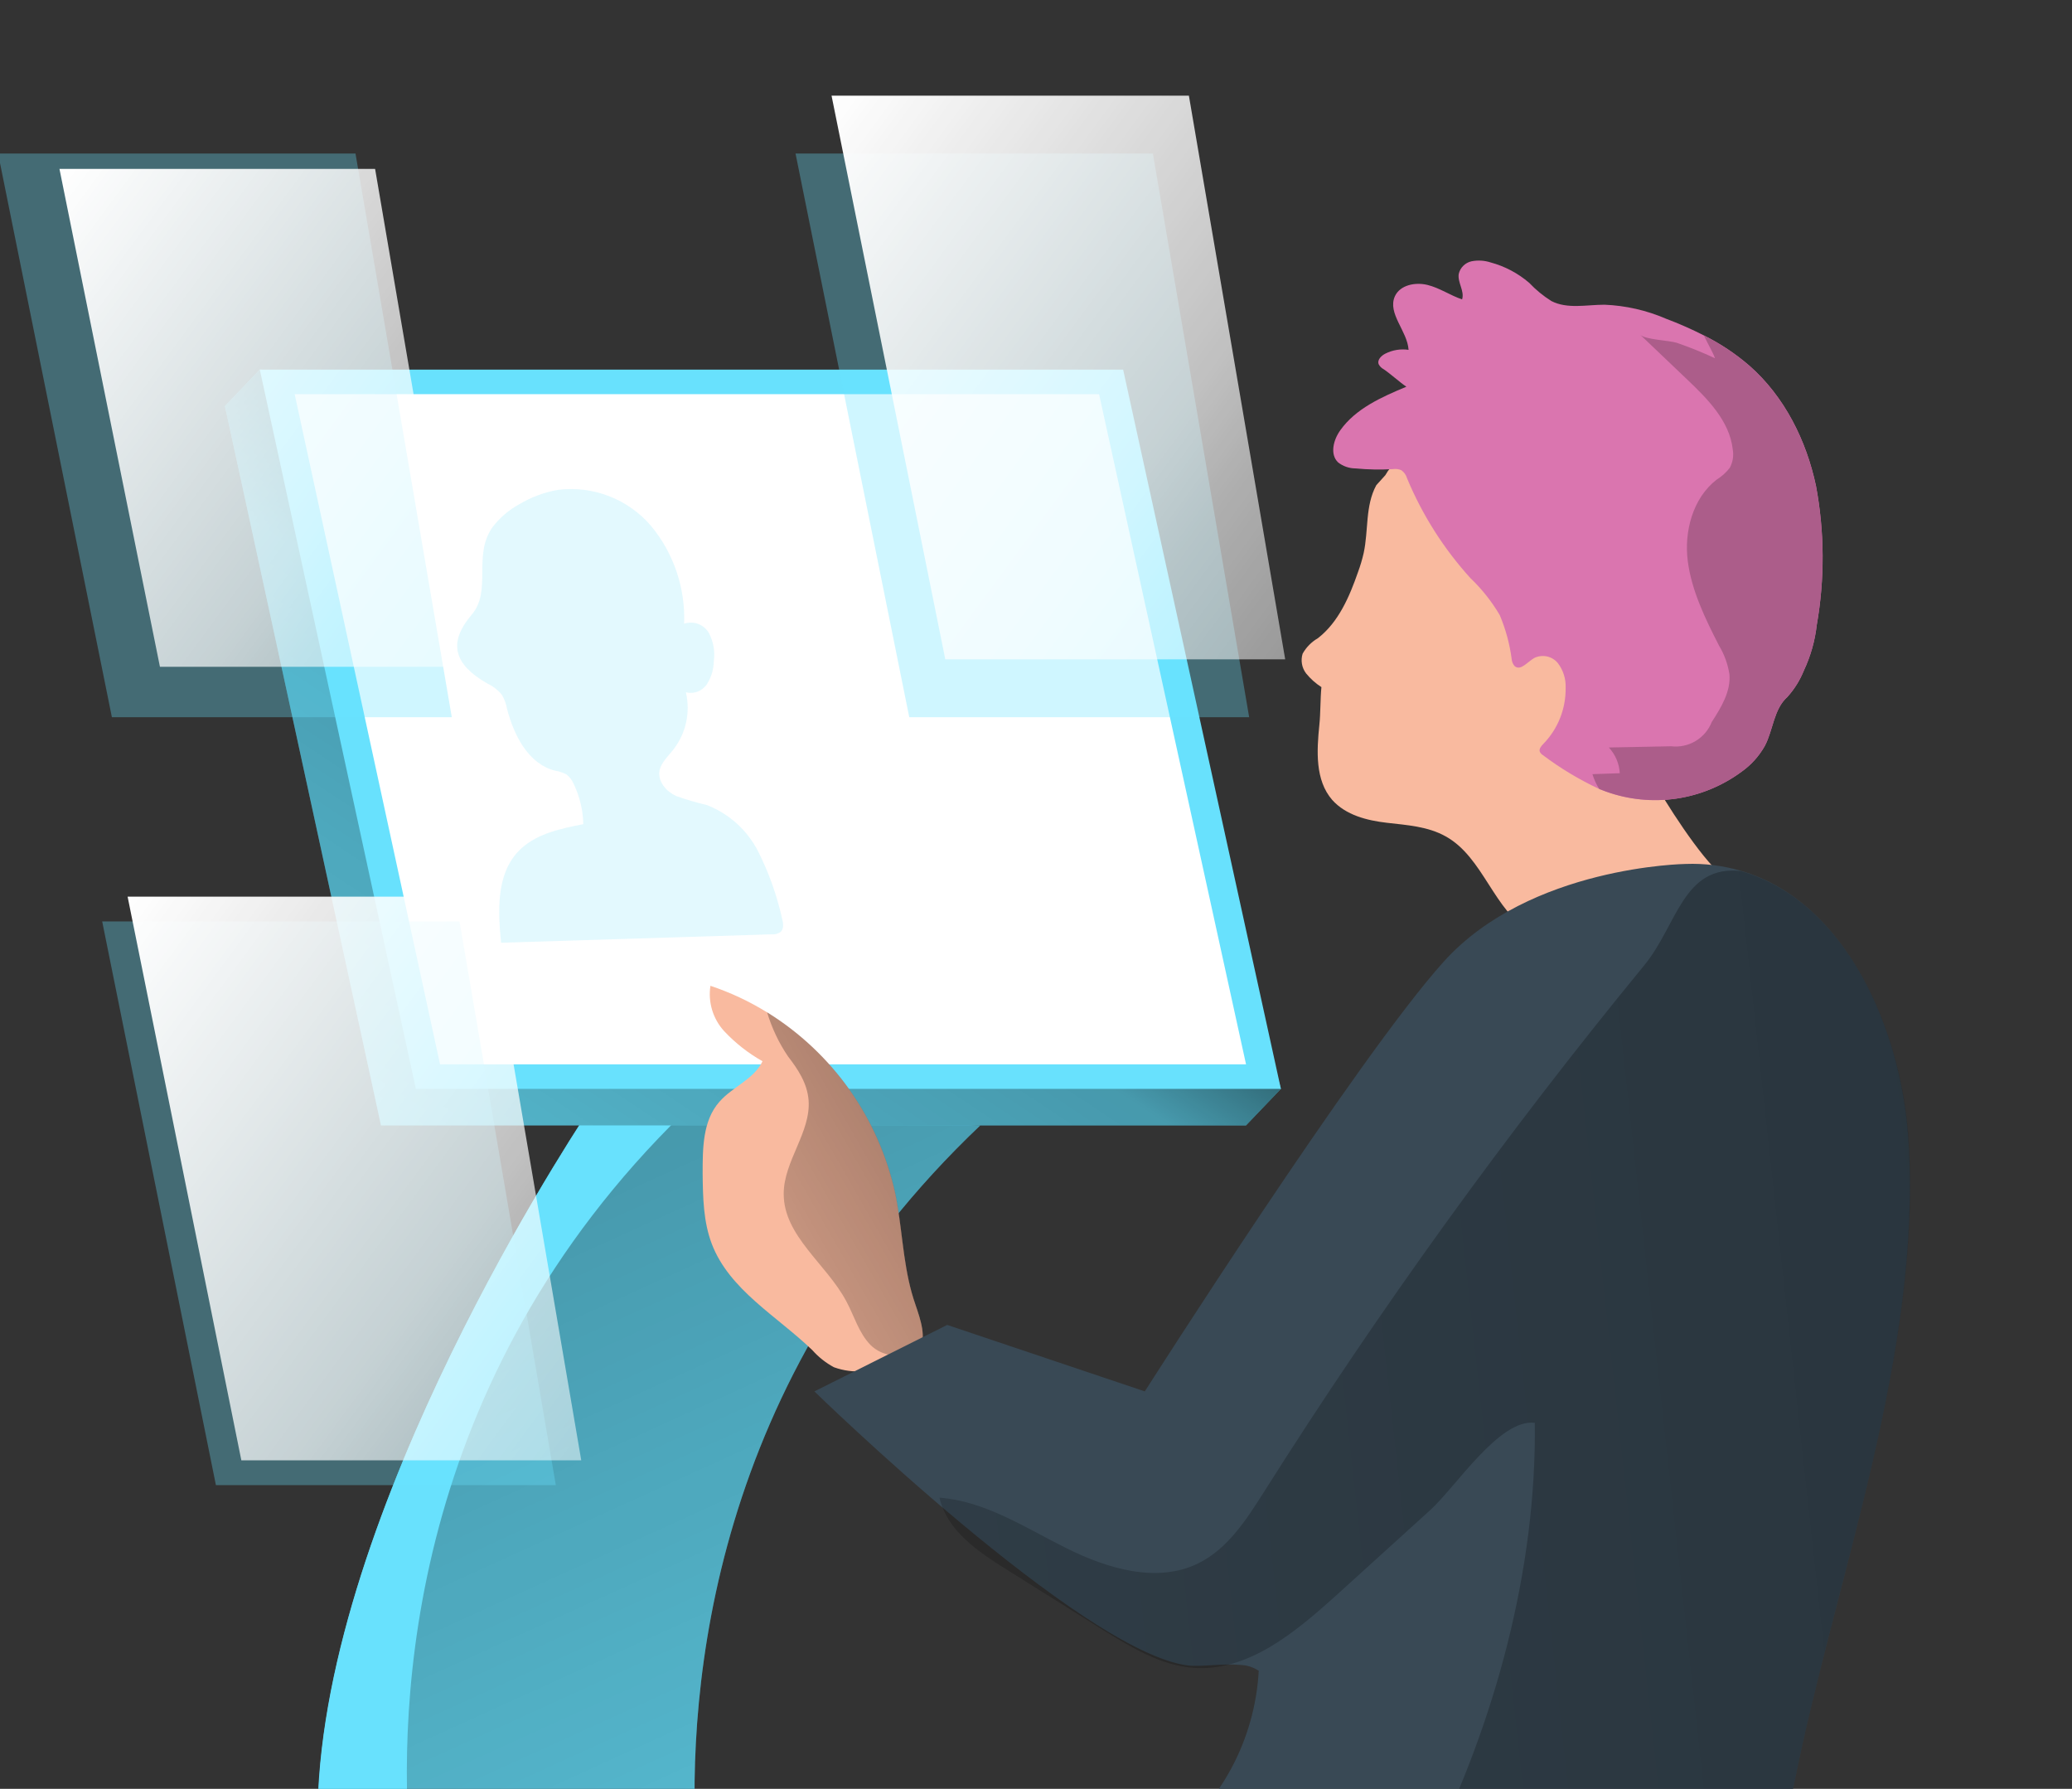 <svg width="526" height="454" viewBox="0 0 526 454" fill="none" xmlns="http://www.w3.org/2000/svg">
<rect x="0" y="0" width="526" height="454" fill="#333333" stroke="none"/>
<g clip-path="url(#clip0_143_210)">
<path d="M176.69 468.858C175.51 468.858 174.313 469.014 173.22 469.118C150.264 470.854 126.943 473.058 104.23 470.281C98.974 469.664 93.76 468.737 88.613 467.504C85.964 466.88 83.344 466.151 80.753 465.318C78.428 391.279 141.987 293.221 149.726 281.454L173.55 282.46L248.838 285.636C180.768 350.268 174.382 428.003 176.69 468.858Z" fill="#68E1FD"/>
<path d="M176.69 468.858C175.51 468.858 174.313 469.014 173.22 469.118C150.264 470.854 126.943 473.058 104.23 470.281C98.974 469.664 93.76 468.737 88.613 467.504C85.964 466.88 83.344 466.151 80.753 465.318C78.428 391.279 141.987 293.221 149.726 281.454L173.55 282.46L248.838 285.636C180.768 350.268 174.382 428.003 176.69 468.858Z" fill="url(#paint0_linear_143_210)"/>
<path d="M175.753 280.308C174.99 281.02 174.244 281.731 173.515 282.46C103.692 350.494 100.846 432.151 104.143 470.247C98.888 469.629 93.673 468.702 88.527 467.47C85.878 466.845 83.257 466.116 80.666 465.283C78.428 391.279 141.987 293.221 149.726 281.454L150.507 280.308H175.753Z" fill="#68E1FD"/>
<path d="M349.391 123.137C346.545 128.344 347.43 134.626 346.181 140.371C345.81 141.997 345.334 143.597 344.758 145.161C342.572 151.444 339.813 157.9 334.555 161.979C332.937 162.915 331.6 164.27 330.686 165.901C330.421 166.747 330.363 167.644 330.517 168.517C330.671 169.389 331.032 170.213 331.571 170.917C332.674 172.272 333.986 173.444 335.457 174.388C335.162 177.39 335.249 180.948 334.937 183.933C334.26 190.546 333.826 197.991 338.199 203.024C341.669 206.895 347.014 208.231 352.08 208.821C357.147 209.411 362.491 209.724 367.037 212.292C376.615 217.62 379.183 231.158 388.709 236.59C391.547 238.09 394.656 239.005 397.854 239.28C404.602 240.237 411.479 238.97 417.444 235.67C423.257 232.199 442.274 226.541 437.12 222.15C431.499 217.377 422.875 203.84 418.849 196.638C414.368 188.631 411.32 179.903 409.844 170.847C408.629 163.298 408.508 155.627 407.38 148.077C406.252 140.527 403.909 132.891 399.068 127.025C391.763 118.347 379.825 114.876 368.477 114.234C365.309 113.915 362.109 114.15 359.021 114.928C357.473 115.319 356.023 116.025 354.76 117.002C353.498 117.978 352.45 119.204 351.681 120.603" fill="#F9BA9F"/>
<path d="M461.204 158.612C460.754 162.624 459.646 166.535 457.925 170.188C456.936 172.649 455.52 174.917 453.743 176.887C450.273 179.976 450.169 185.2 448.035 189.279C446.576 191.884 444.555 194.132 442.118 195.857C437.24 199.457 431.551 201.802 425.554 202.683C419.556 203.563 413.433 202.954 407.727 200.907L405.992 200.247C400.895 197.868 396.062 194.959 391.572 191.57C391.291 191.384 391.063 191.126 390.913 190.823C390.618 190.094 391.243 189.366 391.798 188.793C393.631 186.91 395.075 184.684 396.045 182.241C397.016 179.799 397.495 177.189 397.455 174.561C397.543 172.315 396.85 170.106 395.494 168.313C394.791 167.446 393.814 166.842 392.723 166.603C391.632 166.363 390.492 166.501 389.49 166.994C387.755 167.984 386.02 170.344 384.528 169.077C384.089 168.598 383.821 167.988 383.764 167.341C383.266 163.478 382.245 159.7 380.728 156.112C378.687 152.647 376.176 149.482 373.266 146.706C366.504 139.252 361.07 130.693 357.199 121.402C356.967 120.565 356.452 119.835 355.741 119.336C355.076 119.044 354.342 118.948 353.624 119.059C350.461 119.244 347.288 119.186 344.133 118.885C342.524 118.884 340.961 118.347 339.691 117.358C337.54 115.292 338.511 111.613 340.246 109.201C344.185 103.664 350.761 100.766 357.025 98.145C355.412 97.087 352.861 94.761 351.247 93.702C350.69 93.411 350.24 92.949 349.963 92.383C349.616 91.307 350.657 90.266 351.698 89.745C353.513 88.825 355.568 88.492 357.581 88.791C357.286 84.001 352.15 79.558 354.11 75.184C355.446 72.303 359.316 71.557 362.404 72.32C365.493 73.084 368.165 74.976 371.167 75.982C371.844 73.882 369.97 71.695 370.317 69.509C370.503 68.725 370.906 68.01 371.48 67.445C372.054 66.881 372.775 66.489 373.561 66.315C375.161 66 376.815 66.096 378.368 66.593C382.002 67.566 385.371 69.346 388.224 71.8C389.891 73.562 391.774 75.107 393.828 76.399C397.888 78.499 402.764 77.336 407.328 77.336C412.707 77.552 418.001 78.759 422.944 80.894C426.225 82.126 429.434 83.539 432.557 85.129C436.722 87.202 440.611 89.791 444.13 92.834C453.014 100.644 458.567 111.769 461.014 123.328C463.194 134.982 463.259 146.934 461.204 158.612V158.612Z" fill="#DA75AF"/>
<path d="M57.103 103.074L65.952 93.806L276.271 103.074L325.168 276.351L316.319 285.619H96.717L57.103 103.074Z" fill="#68E1FD"/>
<path d="M57.103 103.074L65.952 93.806L276.271 103.074L325.168 276.351L316.319 285.619H96.717L57.103 103.074Z" fill="url(#paint1_linear_143_210)"/>
<path d="M65.952 93.806H285.12L325.168 276.351H105.566L65.952 93.806Z" fill="#68E1FD"/>
<path d="M74.802 100.037H279.013L316.319 270.121H111.708L74.802 100.037Z" fill="white"/>
<path d="M234.193 340.185C234.049 341.412 233.601 342.583 232.888 343.592C232.176 344.602 231.223 345.417 230.116 345.964C226.923 347.838 223.019 347.942 219.306 347.995C216.731 348.222 214.137 347.884 211.706 347.005C209.631 345.887 207.77 344.412 206.205 342.649C197.182 333.971 185.192 327.394 180.716 315.748C178.547 310.09 178.443 303.894 178.373 297.872C178.373 291.468 178.373 284.439 182.624 279.631C185.939 275.831 191.422 273.904 193.573 269.34C189.951 267.301 186.663 264.72 183.822 261.686C182.421 260.152 181.382 258.324 180.781 256.336C180.181 254.347 180.034 252.249 180.351 250.196C185.378 251.872 190.194 254.126 194.701 256.913C202.923 261.996 210.04 268.678 215.632 276.563C221.223 284.449 225.175 293.377 227.253 302.818C228.988 311.166 229.161 319.844 231.452 328.088C232.476 331.906 234.645 336.349 234.193 340.185Z" fill="#F9BA9F"/>
<path d="M234.193 340.185C233.368 340.553 232.629 341.091 232.024 341.764C229.682 345.235 223.904 344.35 220.954 341.313C218.004 338.276 216.859 333.989 214.846 330.257C209.814 320.799 198.918 313.683 198.952 302.974C198.952 294.696 205.893 287.355 205.268 279.215C204.921 274.911 202.579 271.405 200.063 268.142C197.725 264.692 195.929 260.906 194.736 256.913C202.957 261.996 210.075 268.678 215.666 276.563C221.258 284.449 225.21 293.377 227.287 302.818C229.023 311.166 229.196 319.844 231.487 328.088C232.476 331.906 234.645 336.349 234.193 340.185Z" fill="url(#paint2_linear_143_210)"/>
<path d="M455.478 452.613C453.344 463.287 450.151 474.325 443.87 483.003C442.968 483.124 442.135 483.246 441.163 483.333C435.75 483.992 430.313 484.461 424.853 484.738C403.804 485.554 382.724 484.544 361.849 481.718C338.529 478.837 315.347 474.672 292.061 471.479C293.15 470.247 294.399 469.168 295.774 468.268C302.735 463.091 308.473 456.446 312.581 448.804C316.689 441.162 319.067 432.71 319.546 424.046C318.165 423.125 316.555 422.608 314.896 422.554C310.488 422.137 304.814 423.092 301.57 422.693C274.605 419.308 206.743 353.132 206.743 353.132L240.457 336.262L290.621 353.132C290.621 353.132 344.567 268.402 366.482 244.087C388.397 219.772 427.924 219.269 427.924 219.269C432.66 219.092 437.394 219.678 441.944 221.005C468.804 228.867 482.651 261.443 484.456 289.021C488.082 343.274 465.959 400.287 455.478 452.613Z" fill="#394955"/>
<path d="M461.204 158.612C460.754 162.624 459.646 166.535 457.925 170.188C456.936 172.649 455.52 174.917 453.743 176.887C450.273 179.976 450.169 185.2 448.035 189.279C446.576 191.884 444.555 194.132 442.118 195.857C437.24 199.457 431.551 201.802 425.554 202.683C419.556 203.563 413.433 202.954 407.727 200.907L405.992 200.247C405.245 199.077 404.661 197.81 404.256 196.481L411.197 196.238C411.064 193.805 410.081 191.496 408.421 189.713L424.228 189.4C426.388 189.656 428.571 189.191 430.438 188.077C432.306 186.962 433.752 185.261 434.552 183.239C436.947 179.525 439.428 175.464 439.029 171.09C438.624 168.517 437.722 166.047 436.374 163.818C432.904 157.032 429.434 149.934 428.462 142.419C427.49 134.904 429.729 126.417 435.784 121.731C437.062 120.94 438.19 119.929 439.116 118.746C439.891 117.321 440.16 115.675 439.879 114.078C439.081 106.823 433.442 101.182 428.132 96.149L416.385 84.955C417.704 86.222 423.708 86.378 425.668 87.003C428.97 88.135 432.208 89.444 435.368 90.925C434.882 89.485 433.633 87.454 432.54 85.129C436.705 87.202 440.593 89.791 444.113 92.834C452.997 100.644 458.55 111.769 460.996 123.328C463.182 134.981 463.253 146.933 461.204 158.612V158.612Z" fill="#AC5D8A"/>
<path d="M455.478 452.613C453.344 463.287 450.151 474.325 443.87 483.003C442.968 483.124 442.135 483.246 441.163 483.333C416.993 485.745 394.314 487.758 370.299 482.5C366.569 481.684 362.162 480.052 361.502 476.286C361.363 474.109 361.922 471.945 363.098 470.108C379.548 436.889 390.08 398.36 389.629 361.115C380.676 359.987 369.623 377.325 363.098 383.244L339.101 405.007C328.69 414.379 316.718 424.376 302.819 423.283C294.629 422.64 287.307 418.18 280.262 413.841L255.571 398.36C248.3 393.83 240.405 388.468 238.497 380.102C250.105 380.987 260.273 387.721 270.684 392.911C281.095 398.1 293.64 401.901 304.103 396.816C311.634 393.154 316.423 385.673 320.899 378.61C350.301 332.124 382.538 287.494 417.426 244.972C425.842 234.715 427.247 219.425 441.996 221.074C468.857 228.936 482.703 261.512 484.508 289.09C488.082 343.274 465.959 400.287 455.478 452.613Z" fill="url(#paint3_linear_143_210)"/>
<path opacity="0.18" d="M125.121 133.672C126.947 131.324 129.24 129.38 131.854 127.962C134.841 126.177 138.127 124.948 141.553 124.335C145.972 123.767 150.463 124.312 154.617 125.922C158.772 127.531 162.459 130.154 165.342 133.55C171.059 140.499 174.023 149.307 173.671 158.299C174.838 157.903 176.107 157.926 177.259 158.363C178.411 158.8 179.376 159.624 179.987 160.694C181.128 162.893 181.552 165.393 181.202 167.845C181.167 169.9 180.567 171.906 179.466 173.641C178.898 174.496 178.079 175.154 177.122 175.523C176.165 175.893 175.117 175.957 174.122 175.707C174.715 178.234 174.73 180.862 174.165 183.395C173.6 185.929 172.47 188.302 170.86 190.337C169.507 192.073 167.754 193.618 167.39 195.752C167.043 198.425 169.125 200.855 171.624 202.018C174.155 202.929 176.74 203.689 179.362 204.291C185.038 206.47 189.705 210.674 192.463 216.093C195.177 221.472 197.211 227.168 198.519 233.049C198.831 234.229 199.074 235.67 198.171 236.52C197.524 236.987 196.728 237.203 195.933 237.128L127.203 239.263C126.423 231.296 125.971 222.289 131.333 216.336C135.48 211.754 142.004 210.348 148.077 209.168C148.003 205.657 147.181 202.201 145.666 199.033C145.272 198.044 144.618 197.181 143.774 196.533C142.855 196.058 141.865 195.736 140.842 195.579C134.092 193.843 130.431 186.571 128.696 179.82C128.474 178.597 128.04 177.422 127.412 176.349C126.418 175.129 125.16 174.149 123.733 173.485C115.352 168.678 113.6 163.315 119.638 156.13C125.069 149.934 119.846 140.944 125.121 133.672Z" fill="#68E1FD"/>
<path opacity="0.32" d="M-0.487 38.963L28.403 182.024H114.693L90.245 38.963H-0.487Z" fill="#68E1FD"/>
<path opacity="0.32" d="M25.939 233.848L54.812 376.926H141.102L116.654 233.848H25.939Z" fill="#68E1FD"/>
<path opacity="0.32" d="M201.954 38.963L230.827 182.024H317.117L292.668 38.963H201.954Z" fill="#68E1FD"/>
<path d="M211.098 24.28L239.971 167.341H326.261L301.813 24.28H211.098Z" fill="url(#paint4_linear_143_210)"/>
<path d="M15.095 42.868L40.602 169.233H116.81L95.224 42.868H15.095Z" fill="url(#paint5_linear_143_210)"/>
<path d="M32.394 227.565L61.267 370.626H147.557L123.108 227.565H32.394Z" fill="url(#paint6_linear_143_210)"/>
</g>
<defs>
<linearGradient id="paint0_linear_143_210" x1="77.994" y1="184.68" x2="294.31" y2="660.183" gradientUnits="userSpaceOnUse">
<stop offset="0.01"/>
<stop offset="0.13" stop-opacity="0.69"/>
<stop offset="0.25" stop-opacity="0.32"/>
<stop offset="1" stop-opacity="0"/>
</linearGradient>
<linearGradient id="paint1_linear_143_210" x1="229.699" y1="131.294" x2="28.15" y2="436.484" gradientUnits="userSpaceOnUse">
<stop offset="0.01"/>
<stop offset="0.13" stop-opacity="0.69"/>
<stop offset="0.25" stop-opacity="0.32"/>
<stop offset="1" stop-opacity="0"/>
</linearGradient>
<linearGradient id="paint2_linear_143_210" x1="265.131" y1="269.93" x2="136.229" y2="343.822" gradientUnits="userSpaceOnUse">
<stop offset="0.01"/>
<stop offset="0.13" stop-opacity="0.69"/>
<stop offset="0.25" stop-opacity="0.32"/>
<stop offset="1" stop-opacity="0"/>
</linearGradient>
<linearGradient id="paint3_linear_143_210" x1="957.478" y1="295.338" x2="-275.222" y2="430.547" gradientUnits="userSpaceOnUse">
<stop offset="0.01"/>
<stop offset="0.13" stop-opacity="0.69"/>
<stop offset="0.25" stop-opacity="0.32"/>
<stop offset="1" stop-opacity="0"/>
</linearGradient>
<linearGradient id="paint4_linear_143_210" x1="190.19" y1="36.325" x2="991.144" y2="626.38" gradientUnits="userSpaceOnUse">
<stop offset="0.01" stop-color="white"/>
<stop offset="0.13" stop-color="white" stop-opacity="0.69"/>
<stop offset="0.15" stop-color="white" stop-opacity="0.61"/>
<stop offset="0.2" stop-color="white" stop-opacity="0.47"/>
<stop offset="0.25" stop-color="white" stop-opacity="0.34"/>
<stop offset="0.3" stop-color="white" stop-opacity="0.23"/>
<stop offset="0.36" stop-color="white" stop-opacity="0.15"/>
<stop offset="0.44" stop-color="white" stop-opacity="0.08"/>
<stop offset="0.52" stop-color="white" stop-opacity="0.03"/>
<stop offset="0.65" stop-color="white" stop-opacity="0.01"/>
<stop offset="1" stop-color="white" stop-opacity="0"/>
</linearGradient>
<linearGradient id="paint5_linear_143_210" x1="-3.385" y1="53.507" x2="704.134" y2="574.732" gradientUnits="userSpaceOnUse">
<stop offset="0.01" stop-color="white"/>
<stop offset="0.13" stop-color="white" stop-opacity="0.69"/>
<stop offset="0.15" stop-color="white" stop-opacity="0.61"/>
<stop offset="0.2" stop-color="white" stop-opacity="0.47"/>
<stop offset="0.25" stop-color="white" stop-opacity="0.34"/>
<stop offset="0.3" stop-color="white" stop-opacity="0.23"/>
<stop offset="0.36" stop-color="white" stop-opacity="0.15"/>
<stop offset="0.44" stop-color="white" stop-opacity="0.08"/>
<stop offset="0.52" stop-color="white" stop-opacity="0.03"/>
<stop offset="0.65" stop-color="white" stop-opacity="0.01"/>
<stop offset="1" stop-color="white" stop-opacity="0"/>
</linearGradient>
<linearGradient id="paint6_linear_143_210" x1="11.486" y1="239.61" x2="812.44" y2="829.664" gradientUnits="userSpaceOnUse">
<stop offset="0.01" stop-color="white"/>
<stop offset="0.13" stop-color="white" stop-opacity="0.69"/>
<stop offset="0.15" stop-color="white" stop-opacity="0.61"/>
<stop offset="0.2" stop-color="white" stop-opacity="0.47"/>
<stop offset="0.25" stop-color="white" stop-opacity="0.34"/>
<stop offset="0.3" stop-color="white" stop-opacity="0.23"/>
<stop offset="0.36" stop-color="white" stop-opacity="0.15"/>
<stop offset="0.44" stop-color="white" stop-opacity="0.08"/>
<stop offset="0.52" stop-color="white" stop-opacity="0.03"/>
<stop offset="0.65" stop-color="white" stop-opacity="0.01"/>
<stop offset="1" stop-color="white" stop-opacity="0"/>
</linearGradient>
<clipPath id="clip0_143_210">
<rect width="526" height="454" fill="white"/>
</clipPath>
</defs>
</svg>
